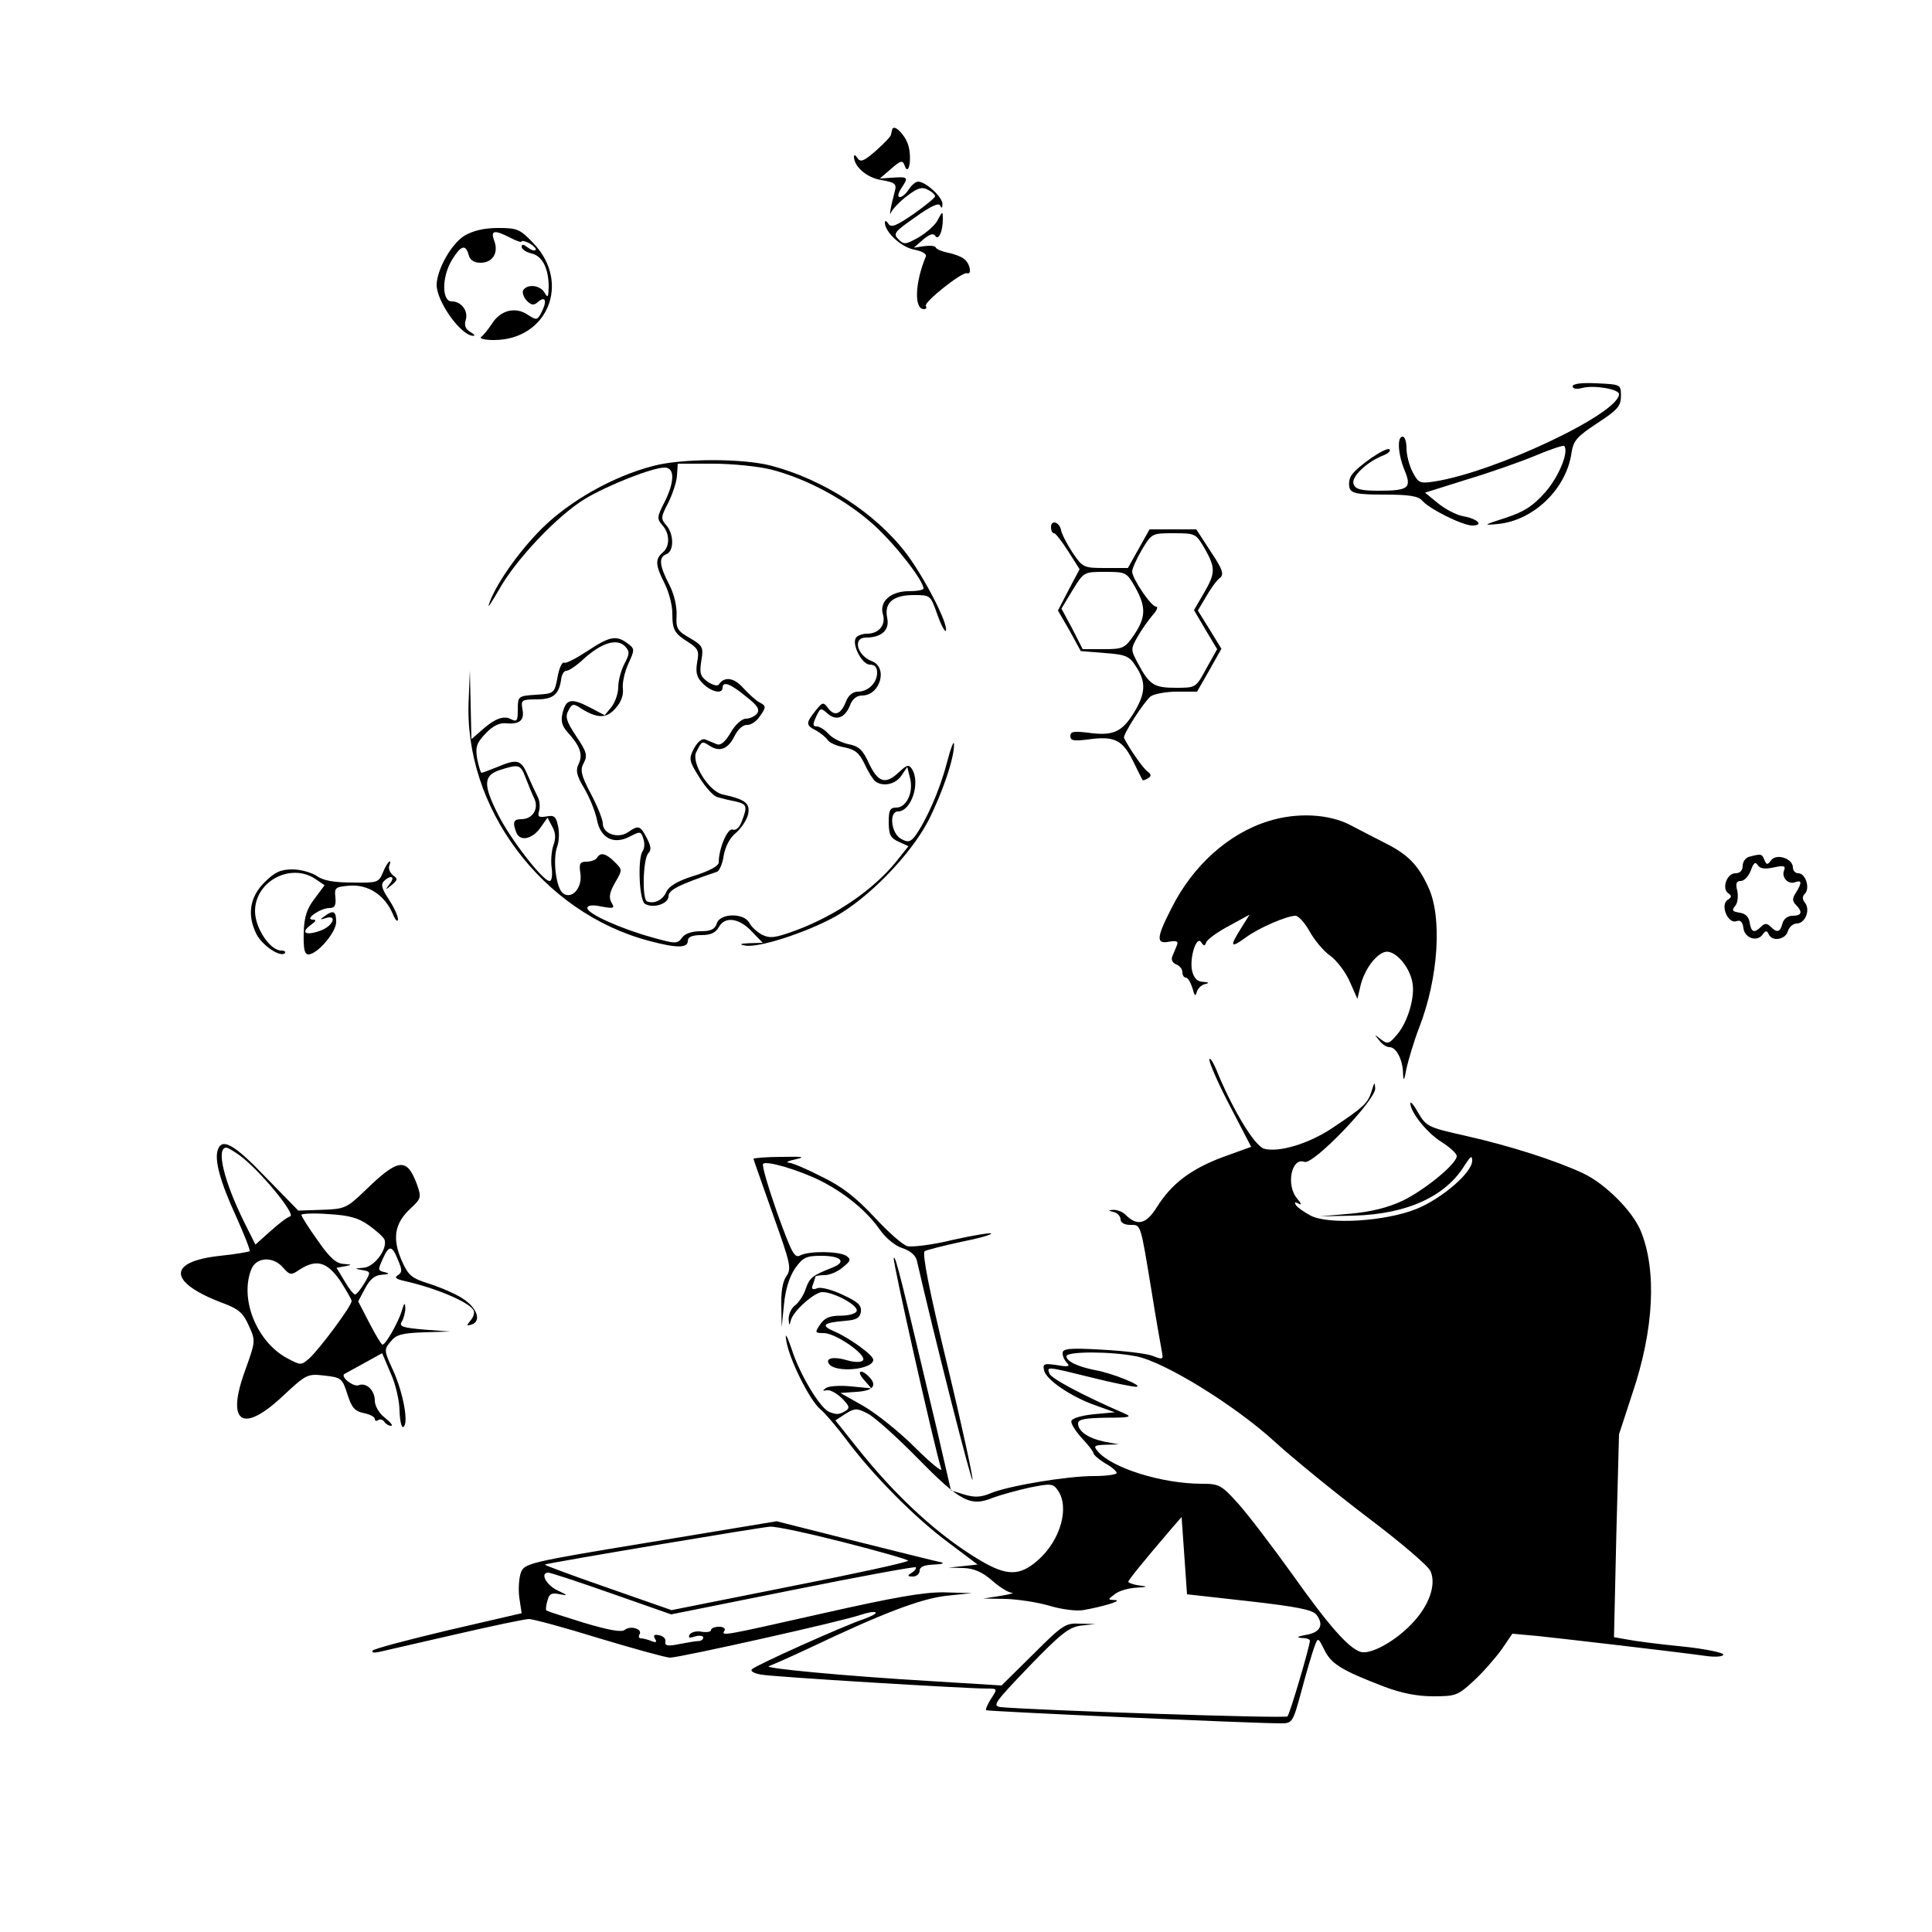 <?xml version="1.0" standalone="no"?>
<!DOCTYPE svg PUBLIC "-//W3C//DTD SVG 20010904//EN"
 "http://www.w3.org/TR/2001/REC-SVG-20010904/DTD/svg10.dtd">
<svg version="1.0" xmlns="http://www.w3.org/2000/svg"
 width="500pt" height="500pt" viewBox="0 0 500 500"
 preserveAspectRatio="xMidYMid meet">
<g transform="translate(0,500) scale(0.1,-0.1)"
fill="#000000" stroke="none">
<path d="M2309 4665 c-1 -3 -2 -9 -3 -13 0 -5 -18 -23 -39 -42 -31 -27 -40
-31 -48 -19 -5 8 -9 9 -9 4 0 -26 33 -55 71 -61 35 -6 40 -10 35 -28 -12 -45
-16 -71 -9 -54 5 9 23 28 42 42 26 20 38 23 52 15 11 -5 19 -13 19 -17 0 -4
-25 -24 -56 -46 -45 -31 -58 -36 -65 -25 -5 8 -9 9 -9 3 0 -24 42 -64 76 -70
20 -4 33 -11 30 -18 -28 -67 -31 -136 -5 -136 6 0 8 4 5 8 -6 10 93 88 106 85
14 -5 9 24 -6 36 -8 7 -27 14 -43 17 -15 3 -29 9 -31 13 -1 5 -15 6 -30 4
l-27 -4 24 21 c17 14 26 17 31 10 9 -14 20 11 20 43 0 21 -1 21 -13 -2 -6 -13
-29 -33 -49 -45 -34 -19 -39 -20 -53 -5 -14 14 -11 19 44 57 40 29 61 38 64
30 4 -8 6 -7 6 4 1 17 -43 58 -63 58 -6 0 -17 -9 -24 -20 -7 -11 -17 -20 -23
-20 -7 0 -5 10 5 25 18 27 16 28 -28 25 l-29 -2 29 25 c25 22 30 23 35 9 11
-32 20 20 9 54 -9 27 -37 54 -41 39z"/>
<path d="M1202 4390 c-34 -21 -71 -87 -72 -127 0 -44 64 -133 95 -132 6 0 2 4
-8 10 -12 7 -16 17 -12 30 8 24 -11 49 -36 49 -26 0 -26 64 1 108 23 37 35 41
43 12 3 -13 14 -20 31 -20 31 0 47 26 35 57 -10 27 0 29 41 8 17 -9 30 -13 30
-10 0 3 9 1 21 -5 11 -7 18 -14 15 -17 -3 -3 -12 0 -21 7 -10 8 -15 9 -15 1 0
-6 12 -14 26 -17 28 -7 44 -39 44 -87 -1 -27 -2 -29 -11 -14 -11 19 -44 23
-55 6 -3 -6 1 -18 9 -27 13 -13 19 -13 31 -2 19 15 22 -1 6 -31 -10 -18 -12
-18 -35 -3 -32 21 -70 11 -92 -24 -10 -15 -22 -30 -28 -34 -5 -4 9 -8 33 -8
139 0 200 148 103 250 -35 37 -42 40 -92 40 -36 0 -65 -7 -87 -20z"/>
<path d="M4070 4000 c0 -6 10 -8 25 -4 30 8 95 -3 95 -16 0 -50 -319 -201
-477 -226 -39 -6 -42 -4 -57 24 -9 17 -16 45 -16 62 0 16 -4 30 -10 30 -15 0
-12 -46 5 -87 19 -46 11 -53 -68 -53 -45 0 -59 4 -64 17 -7 18 33 57 76 74 13
5 21 12 17 16 -8 8 -85 -45 -99 -68 -6 -9 -7 -24 -4 -33 5 -13 22 -16 90 -16
65 0 88 -4 98 -16 18 -21 104 -64 129 -64 31 0 15 17 -23 24 -18 3 -48 19 -66
34 l-33 27 108 34 c60 18 140 46 178 62 38 16 71 27 74 25 13 -14 -13 -79 -49
-120 -32 -36 -54 -50 -102 -66 -59 -19 -60 -20 -20 -16 92 9 177 91 190 184 5
32 14 42 67 77 52 34 61 44 61 70 0 30 0 30 -62 33 -40 2 -63 -1 -63 -8z"/>
<path d="M1690 3794 c-104 -27 -215 -90 -288 -162 -62 -62 -122 -149 -137
-197 -4 -11 8 7 27 40 43 77 151 191 222 234 60 36 175 81 206 81 27 0 26 -38
-1 -91 -19 -37 -19 -42 -5 -58 20 -22 20 -55 1 -71 -20 -17 -19 -33 5 -80 11
-22 20 -56 20 -77 0 -44 5 -52 43 -76 24 -16 27 -22 21 -52 -4 -26 -1 -38 15
-54 22 -22 51 -28 51 -11 0 18 20 11 60 -22 31 -24 37 -34 29 -45 -6 -7 -19
-13 -29 -13 -10 0 -28 -16 -39 -36 -14 -24 -26 -34 -36 -30 -8 3 -21 9 -29 12
-9 4 -20 -5 -30 -23 -14 -27 -13 -32 14 -75 16 -26 37 -49 47 -51 10 -3 30 -8
46 -11 30 -7 32 -12 17 -51 -6 -17 -16 -25 -24 -22 -13 5 -36 -49 -36 -85 0
-9 -24 -22 -62 -34 -43 -13 -66 -27 -73 -41 -9 -22 -31 -33 -50 -26 -14 4 -11
111 3 125 8 8 7 18 -4 39 -17 33 -22 34 -49 15 -26 -17 -65 -4 -65 23 0 10
-14 45 -31 77 -26 49 -28 62 -18 80 10 19 7 29 -20 69 -25 38 -29 50 -20 66 9
18 13 19 32 6 43 -27 67 -27 90 0 14 15 21 34 19 50 -2 14 4 43 14 65 17 37
17 39 -2 53 -29 22 -47 18 -104 -20 -29 -19 -56 -33 -60 -30 -5 3 -13 -14 -17
-37 -8 -43 -9 -43 -56 -46 -46 -3 -47 -4 -47 -38 0 -30 -2 -33 -18 -25 -19 10
-43 1 -79 -32 l-23 -20 -2 89 -2 89 -3 -75 c-14 -279 190 -552 467 -625 71
-19 100 -19 100 0 0 10 11 15 35 15 24 0 37 6 45 20 15 29 52 25 85 -10 l29
-30 -35 -1 c-24 -1 -27 -3 -11 -6 34 -7 157 33 232 74 87 48 195 159 242 248
37 73 68 164 67 199 0 12 -9 -11 -19 -50 -18 -69 -53 -148 -82 -188 -12 -15
-18 -17 -36 -7 -26 14 -32 71 -8 71 34 0 59 74 36 110 -8 12 -13 11 -33 -8
-35 -33 -54 -28 -78 22 -16 36 -27 45 -53 50 -18 4 -41 15 -51 26 -10 11 -24
20 -31 20 -11 0 -11 5 -2 25 11 23 12 24 29 9 23 -21 46 -12 59 21 6 16 17 25
31 25 47 0 68 73 25 89 -38 15 -50 61 -15 61 40 0 62 19 55 51 -8 39 15 59 69
59 43 0 43 0 61 -51 10 -28 20 -46 22 -41 6 18 -55 136 -102 199 -80 105 -214
192 -351 228 -74 19 -231 19 -305 -1z m305 -9 c94 -24 195 -79 267 -144 57
-52 128 -144 128 -164 0 -4 -17 -7 -38 -7 -47 0 -77 -27 -67 -60 8 -27 -10
-50 -41 -50 -12 0 -26 -5 -29 -11 -11 -17 16 -69 36 -69 13 0 19 -7 19 -21 0
-26 -23 -49 -50 -49 -12 0 -24 -9 -30 -24 -13 -34 -29 -41 -46 -20 -13 18 -15
18 -34 -6 -25 -32 -25 -37 3 -51 12 -7 25 -18 29 -24 4 -7 24 -16 43 -19 29
-6 39 -15 53 -44 9 -20 22 -40 27 -44 20 -15 53 -8 68 15 l15 22 7 -28 c10
-37 -9 -77 -35 -77 -17 0 -20 -7 -20 -38 0 -32 5 -41 25 -50 l26 -12 -31 -39
c-59 -73 -155 -139 -258 -178 -57 -21 -69 -22 -90 -12 -13 7 -28 21 -33 31
-14 26 -76 25 -84 -2 -5 -15 -15 -20 -42 -20 -22 0 -41 -6 -48 -17 -12 -16
-17 -16 -77 1 -80 22 -168 61 -168 76 0 7 13 9 36 4 33 -6 36 -5 26 11 -7 13
-4 27 10 51 19 33 19 33 -1 53 -23 23 -37 26 -46 11 -3 -5 -15 -10 -27 -10
-17 0 -20 -5 -16 -30 6 -38 -23 -70 -46 -51 -17 15 -26 87 -14 120 5 14 6 38
2 54 -5 24 -10 28 -30 24 -20 -3 -23 -1 -19 14 3 10 2 26 -3 36 -5 10 -17 35
-26 56 -17 41 -27 44 -79 22 -20 -8 -38 -15 -41 -15 -2 0 -7 16 -11 36 -5 31
-2 41 22 66 19 20 36 28 53 26 35 -3 48 8 42 37 -4 23 -2 25 36 25 43 0 58 12
64 50 1 14 8 24 13 24 6 -1 27 13 47 32 46 41 84 52 105 32 13 -14 13 -19 -1
-46 -9 -17 -16 -44 -16 -60 0 -17 -8 -39 -17 -51 l-18 -22 -40 21 c-47 24 -60
21 -69 -15 -5 -20 -2 -33 12 -49 33 -36 41 -58 30 -82 -9 -18 -6 -31 15 -66
14 -24 28 -60 32 -80 9 -47 43 -65 85 -43 27 14 29 14 35 -6 4 -11 3 -25 -2
-32 -13 -18 -9 -127 6 -136 21 -13 61 0 61 19 0 17 26 30 126 64 6 3 14 21 17
42 4 23 16 46 31 58 14 12 28 33 32 48 6 29 -6 39 -66 52 -36 8 -82 83 -68
110 15 29 14 29 36 15 26 -16 47 -7 64 28 8 16 21 27 31 27 10 -1 25 9 34 23
16 23 16 26 -1 35 -10 5 -29 23 -43 38 -24 27 -49 30 -63 8 -4 -4 -16 -1 -29
8 -19 14 -21 22 -16 54 6 35 4 39 -30 59 -32 18 -36 25 -34 58 1 23 -6 55 -19
80 -26 50 -28 71 -7 79 20 8 19 53 -1 75 -14 16 -14 21 5 57 11 22 22 54 23
71 l2 31 91 0 c50 0 118 -7 150 -15z m-635 -797 c7 -18 17 -43 23 -55 12 -27
-5 -53 -34 -53 -20 0 -23 -8 -13 -34 9 -24 40 -19 62 11 l19 27 12 -23 c9 -15
10 -31 3 -49 -5 -15 -7 -42 -4 -60 2 -19 0 -32 -6 -32 -17 0 -101 108 -133
172 -39 77 -38 101 4 115 50 16 54 15 67 -19z"/>
<path d="M2720 3636 c0 -9 3 -16 8 -16 4 0 20 -21 36 -46 l30 -47 -28 -53 -28
-54 30 -52 29 -53 62 -5 c55 -4 64 -8 81 -35 27 -41 25 -70 -7 -122 -31 -49
-54 -58 -119 -49 -35 4 -44 3 -44 -9 0 -12 9 -13 44 -9 69 10 90 0 117 -53 13
-27 25 -50 26 -52 1 -1 7 0 14 5 9 5 9 10 -2 18 -12 9 -47 60 -60 86 -4 8 51
93 69 108 9 6 39 12 68 12 l52 0 32 56 31 55 -30 49 -31 50 22 37 c12 21 28
43 36 48 10 9 6 22 -25 68 l-37 57 -61 0 -60 0 -28 -50 -28 -50 -58 0 c-57 0
-59 1 -86 41 -15 23 -28 49 -29 57 -4 21 -26 28 -26 8z m398 -56 c28 -50 28
-63 -3 -116 l-25 -43 30 -51 30 -50 -28 -50 c-27 -50 -27 -50 -79 -50 -56 0
-68 7 -98 63 -19 36 -19 37 -1 69 10 18 28 43 39 56 11 12 15 22 9 22 -13 0
-62 73 -62 91 0 7 11 32 25 56 26 43 26 43 83 43 56 0 57 -1 80 -40z m-180
-100 c28 -50 28 -77 -3 -123 -24 -35 -29 -37 -79 -37 l-54 0 -27 53 -28 52 29
48 c29 47 29 47 84 47 54 0 56 -1 78 -40z"/>
<path d="M3283 2875 c-104 -32 -197 -116 -252 -227 -39 -76 -39 -92 -5 -85 19
3 24 1 20 -9 -3 -8 -9 -21 -12 -29 -4 -9 1 -17 10 -21 9 -3 16 -12 16 -20 0
-8 4 -14 9 -14 5 0 12 -12 17 -27 5 -20 8 -23 11 -11 2 9 12 19 21 21 13 3 11
5 -5 6 -15 1 -23 9 -28 29 -7 34 12 93 24 73 7 -10 9 -10 13 1 3 7 30 27 59
42 l53 29 -22 -35 c-30 -48 -28 -53 11 -25 33 25 107 57 130 57 7 0 24 -18 36
-40 12 -22 36 -51 53 -63 17 -12 40 -42 51 -67 l20 -45 7 30 c9 42 38 83 63
91 24 8 63 -33 72 -77 8 -37 -11 -103 -39 -136 -21 -25 -25 -26 -42 -13 -18
14 -18 14 -5 -2 7 -10 19 -18 27 -18 17 0 34 -31 35 -67 1 -23 3 -21 9 12 5
22 19 70 33 106 50 129 60 287 23 364 -26 57 -53 84 -111 113 -22 11 -62 32
-89 46 -56 30 -140 34 -213 11z"/>
<path d="M4528 2783 c-10 -2 -18 -13 -18 -24 0 -12 -7 -19 -19 -19 -22 0 -36
-40 -18 -52 9 -6 9 -10 -2 -17 -20 -13 1 -63 23 -55 10 4 16 -2 18 -18 3 -26
36 -37 50 -16 7 10 11 10 15 1 8 -21 44 -15 50 7 3 11 14 20 23 20 22 0 36 36
21 54 -7 9 -7 16 0 23 14 14 2 53 -17 53 -8 0 -14 7 -14 15 0 23 -42 37 -56
19 -10 -13 -12 -13 -18 1 -6 15 -8 16 -38 8z m62 -28 c27 6 32 4 27 -8 -7 -18
11 -37 29 -30 17 6 18 -1 2 -27 -10 -15 -10 -22 0 -32 18 -18 15 -28 -9 -28
-12 0 -23 -8 -26 -20 -6 -23 -14 -25 -31 -8 -9 9 -15 9 -24 0 -18 -18 -26 -15
-30 11 -2 14 -11 23 -26 25 -19 3 -21 6 -11 18 6 7 8 25 5 39 -5 19 -2 25 9
25 9 0 20 12 26 27 7 20 12 24 18 14 6 -9 18 -11 41 -6z"/>
<path d="M991 2742 c-11 -26 -14 -27 -79 -26 -47 0 -76 5 -92 17 -14 9 -42 17
-63 17 -31 0 -46 -7 -73 -34 -38 -38 -45 -85 -20 -134 15 -29 61 -60 73 -49 3
4 -1 7 -9 7 -29 0 -68 58 -68 102 0 78 94 127 158 82 l22 -15 -26 -35 c-20
-26 -27 -47 -28 -89 -1 -40 2 -55 12 -55 23 0 72 57 72 84 0 28 -7 32 -30 15
-13 -9 -12 -10 3 -5 32 10 18 -22 -15 -33 -37 -13 -51 -5 -24 15 14 10 16 14
5 14 -22 1 21 30 43 30 14 0 18 6 16 28 -3 25 0 27 38 30 47 3 89 -24 110 -72
7 -17 13 -24 14 -15 0 9 -11 32 -24 52 -17 25 -21 38 -13 46 18 18 31 13 16
-6 -13 -17 -12 -17 4 -4 16 13 17 17 5 25 -8 6 -13 17 -11 24 9 24 -5 12 -16
-16z"/>
<path d="M3130 2257 c0 -9 24 -64 54 -121 l54 -104 -72 -26 c-83 -31 -133 -68
-172 -130 -28 -45 -51 -50 -82 -19 -7 7 -21 12 -30 12 -15 -1 -15 -2 1 -6 9
-2 17 -11 17 -19 0 -8 10 -14 25 -14 28 0 26 6 55 -170 11 -69 23 -137 26
-153 5 -26 5 -27 -23 -16 -15 6 -74 13 -130 16 -86 5 -103 3 -103 -9 0 -8 5
-19 12 -26 8 -8 2 -10 -26 -5 -33 5 -38 4 -34 -13 4 -24 70 -69 133 -91 l50
-18 -54 -5 c-30 -3 -56 -10 -58 -17 -3 -6 10 -26 26 -44 17 -18 31 -36 31 -40
0 -4 14 -16 30 -26 17 -9 30 -21 30 -25 0 -4 -26 -8 -59 -8 -70 0 -219 -25
-266 -44 -26 -11 -42 -12 -69 -4 l-35 11 -36 156 c-94 397 -108 455 -112 445
-3 -9 105 -489 123 -546 3 -9 -28 16 -68 56 -40 40 -100 88 -133 107 l-60 34
43 3 c43 3 53 17 30 40 -21 21 -32 13 -12 -9 l19 -22 -52 5 c-28 3 -58 1 -65
-4 -10 -7 -10 -8 2 -6 8 2 26 -8 39 -21 19 -19 21 -25 10 -32 -17 -10 -23 -11
-43 -3 -23 9 -76 96 -97 162 -13 38 -18 45 -14 22 7 -47 61 -155 88 -177 12
-10 42 -45 66 -77 69 -93 179 -204 264 -267 l77 -58 -37 -4 -38 -4 39 -1 c27
-1 49 -11 73 -32 18 -16 41 -31 51 -32 9 0 -3 -4 -28 -8 l-45 -7 58 -1 c33 -1
84 -9 114 -18 30 -9 69 -14 86 -11 52 9 104 25 83 26 -20 1 -20 1 0 16 10 8
35 15 54 16 31 2 32 3 8 6 -16 2 -28 7 -28 9 0 5 40 54 111 137 l27 31 7 -100
7 -100 161 -18 c123 -14 164 -22 174 -35 20 -26 10 -46 -27 -52 -22 -4 -26 -7
-12 -8 12 0 22 -3 22 -7 0 -14 -52 -190 -58 -196 -6 -6 -658 16 -742 24 -23 3
-16 12 73 105 84 87 104 102 135 106 l37 4 -40 1 c-37 2 -45 -3 -121 -79 l-82
-81 -178 11 c-237 14 -442 34 -424 39 8 3 56 24 105 47 191 91 287 127 353
135 l67 7 -71 2 c-53 1 -131 -13 -313 -54 -262 -59 -265 -60 -256 -45 3 6 -3
10 -14 10 -12 0 -21 -4 -21 -9 0 -4 -11 -6 -24 -4 -13 3 -27 -1 -31 -7 -5 -9
-1 -10 14 -5 11 3 21 2 21 -3 0 -5 -6 -9 -12 -9 -7 0 -30 -4 -51 -8 -29 -6
-37 -4 -35 6 2 7 -5 15 -16 17 -13 3 -16 0 -11 -9 6 -9 3 -11 -9 -6 -10 4 -22
7 -27 7 -6 0 -7 5 -4 10 9 14 -23 24 -38 12 -8 -7 -41 -1 -105 18 -52 16 -95
30 -98 32 -2 2 -1 14 3 26 4 17 11 21 32 16 22 -4 21 -3 -6 10 -30 14 -46 46
-24 46 6 0 79 -24 164 -54 l154 -54 314 63 c173 35 316 61 319 59 2 -3 -2 -9
-10 -14 -13 -8 -12 -10 3 -10 9 0 17 7 17 15 0 10 11 15 38 16 20 1 28 3 17 6
-11 2 -111 27 -223 55 l-202 51 -326 -54 c-317 -52 -327 -55 -336 -79 -5 -14
-7 -43 -4 -65 l6 -40 -190 -44 c-105 -25 -193 -48 -196 -53 -3 -5 5 -6 18 -3
12 3 101 23 196 45 95 22 181 40 191 40 10 0 92 -22 182 -50 90 -27 173 -50
183 -50 25 0 450 95 494 111 18 6 35 9 38 6 3 -3 -11 -10 -30 -17 -49 -16
-279 -119 -290 -130 -5 -5 6 -11 25 -14 34 -6 528 -36 583 -36 28 0 28 0 11
-26 -9 -14 -15 -28 -13 -30 4 -3 687 -34 763 -34 30 0 31 2 54 87 13 49 28 99
33 112 9 24 9 24 26 -10 18 -36 45 -52 154 -94 45 -17 86 -25 127 -25 58 0 64
2 105 40 24 22 56 59 72 81 l28 41 66 -6 c66 -7 360 -41 438 -52 23 -3 42 -1
42 4 0 5 -48 15 -107 21 -60 6 -123 14 -142 18 l-34 6 6 263 7 262 34 104 c57
168 64 321 22 423 -22 52 -92 122 -150 149 -71 33 -189 71 -305 97 -94 21
-100 24 -120 58 -11 20 -21 32 -21 26 0 -23 42 -76 80 -100 22 -14 40 -30 40
-37 0 -20 -82 -87 -139 -115 -38 -18 -81 -29 -136 -34 l-80 -7 90 2 c137 4
237 50 286 131 15 23 19 26 19 11 0 -31 -80 -99 -145 -125 -80 -32 -227 -41
-273 -17 -17 9 -34 21 -38 27 -5 8 -3 9 7 4 8 -5 7 0 -3 12 -31 34 -16 109 18
96 23 -8 184 160 183 190 -1 18 -2 17 -9 -6 -10 -32 -19 -41 -103 -97 -60 -40
-137 -63 -175 -53 -24 6 -78 95 -119 192 -12 31 -23 48 -23 38z m-190 -767
c73 -14 255 -126 360 -222 47 -43 154 -130 238 -194 85 -64 159 -127 164 -140
16 -35 -4 -91 -49 -137 -44 -46 -107 -80 -132 -72 -31 10 -81 66 -176 200 -51
71 -114 154 -140 183 -44 49 -50 52 -94 52 -104 0 -234 41 -270 84 -12 14 -9
16 20 17 l34 1 -37 7 c-42 9 -68 27 -68 47 0 11 18 14 73 15 61 0 68 2 47 11
-106 46 -189 90 -194 103 -7 19 -9 19 109 -10 55 -14 107 -24 115 -24 23 1
-60 35 -105 43 -46 9 -75 23 -75 36 0 13 113 13 180 0z m-564 -265 c110 -112
136 -125 194 -101 19 7 62 19 94 26 54 11 61 11 73 -6 32 -44 8 -130 -51 -182
-47 -41 -80 -41 -148 -1 -107 63 -218 164 -321 294 l-55 69 26 17 c24 15 30
15 57 1 17 -8 76 -61 131 -117z m-190 -217 c90 -23 164 -44 164 -47 0 -4 -138
-34 -306 -67 l-306 -61 -166 58 c-92 32 -165 59 -162 60 19 6 561 97 583 98
16 1 103 -18 193 -41z"/>
<path d="M564 2025 c-10 -26 6 -84 47 -173 21 -47 37 -87 35 -90 -3 -2 -37 -8
-76 -12 -140 -15 -135 -70 11 -124 37 -14 49 -25 63 -57 18 -39 17 -41 -9
-114 -51 -138 -8 -167 98 -67 60 56 63 57 107 52 43 -5 46 -7 59 -48 11 -35
19 -44 42 -49 16 -3 29 -10 29 -15 0 -5 4 -7 9 -3 5 3 12 1 16 -5 3 -5 11 -10
17 -10 6 0 -1 9 -16 21 -15 11 -26 31 -26 44 0 27 -22 48 -42 40 -13 -5 -47
21 -37 29 2 1 25 14 51 28 l47 26 22 -52 c13 -28 23 -72 23 -98 1 -25 5 -44
10 -41 14 9 0 87 -26 145 -24 52 -25 55 -7 76 14 18 29 22 86 24 l68 2 -67 5
c-57 5 -66 8 -58 21 5 8 9 24 9 35 -1 15 -3 14 -9 -7 -9 -30 -42 -88 -50 -88
-3 0 -18 25 -34 56 l-29 56 18 34 c13 24 25 34 44 35 17 1 20 3 9 6 -21 5 -21
5 -6 38 15 33 23 32 38 -6 11 -25 11 -32 0 -39 -10 -6 -6 -10 16 -15 81 -18
166 -54 179 -75 4 -6 1 -18 -7 -27 -11 -14 -11 -15 2 -11 26 8 16 41 -19 65
-18 13 -58 30 -88 40 -48 15 -56 21 -74 62 -24 56 -18 95 23 133 28 26 29 29
17 63 -26 70 -48 68 -134 -16 -48 -46 -53 -48 -112 -50 l-61 -2 -84 86 c-81
85 -113 103 -124 72z m56 -15 c49 -35 147 -153 131 -158 -8 -2 -31 -20 -52
-39 l-38 -34 -29 58 c-52 105 -74 193 -46 193 3 0 19 -9 34 -20z m333 -180
c20 -14 39 -31 42 -38 9 -24 -27 -72 -55 -73 -23 -2 -24 -2 -2 -6 22 -4 22 -5
5 -34 -10 -16 -20 -29 -24 -29 -4 0 -16 15 -27 34 l-21 35 22 4 c19 4 19 4 -4
6 -19 1 -36 16 -67 61 -23 32 -42 62 -42 66 0 3 31 5 69 2 52 -3 77 -9 104
-28z m-220 -111 c17 -19 20 -20 42 -5 43 28 71 21 105 -28 16 -25 30 -49 30
-53 0 -13 -83 -124 -109 -148 -22 -19 -22 -19 -58 0 -78 42 -123 152 -93 229
12 33 57 36 83 5z"/>
<path d="M1950 2001 c0 -2 23 -66 50 -143 46 -129 49 -141 35 -161 -10 -14
-14 -42 -13 -77 l1 -55 6 60 c4 39 14 71 29 93 20 28 29 32 67 32 53 0 67 -16
28 -31 -51 -20 -58 -26 -68 -55 -5 -16 -18 -35 -27 -42 -10 -7 -17 -23 -17
-35 1 -19 2 -19 6 -3 6 21 49 62 75 71 22 8 101 -32 95 -48 -2 -7 -21 -12 -42
-12 -28 0 -41 -6 -52 -22 -15 -22 -14 -23 9 -23 31 0 114 -58 101 -71 -5 -5
-22 -5 -42 1 -34 10 -55 5 -46 -9 15 -25 115 -16 115 10 0 12 -61 56 -100 73
-38 16 -30 23 30 28 27 2 36 8 38 24 2 16 -8 25 -47 43 -27 13 -57 21 -66 17
-13 -5 -16 -2 -11 10 3 8 6 18 6 20 0 2 11 4 24 4 13 0 34 9 47 20 21 17 22
21 9 30 -19 12 -96 13 -119 1 -15 -8 -22 6 -60 111 -23 66 -40 123 -36 126 9
9 92 -16 147 -43 64 -32 121 -79 154 -126 15 -22 40 -43 59 -49 21 -7 35 -19
38 -33 44 -193 142 -578 144 -567 1 8 -28 143 -66 300 -46 189 -65 287 -58
292 5 3 48 14 94 24 46 9 81 19 78 22 -2 2 -47 -5 -100 -17 -53 -13 -105 -19
-117 -16 -13 4 -51 38 -86 76 -46 49 -82 78 -134 103 -39 20 -78 37 -87 37 -9
1 0 5 19 9 26 6 17 7 -37 6 -40 0 -73 -3 -73 -5z"/>
</g>
</svg>
